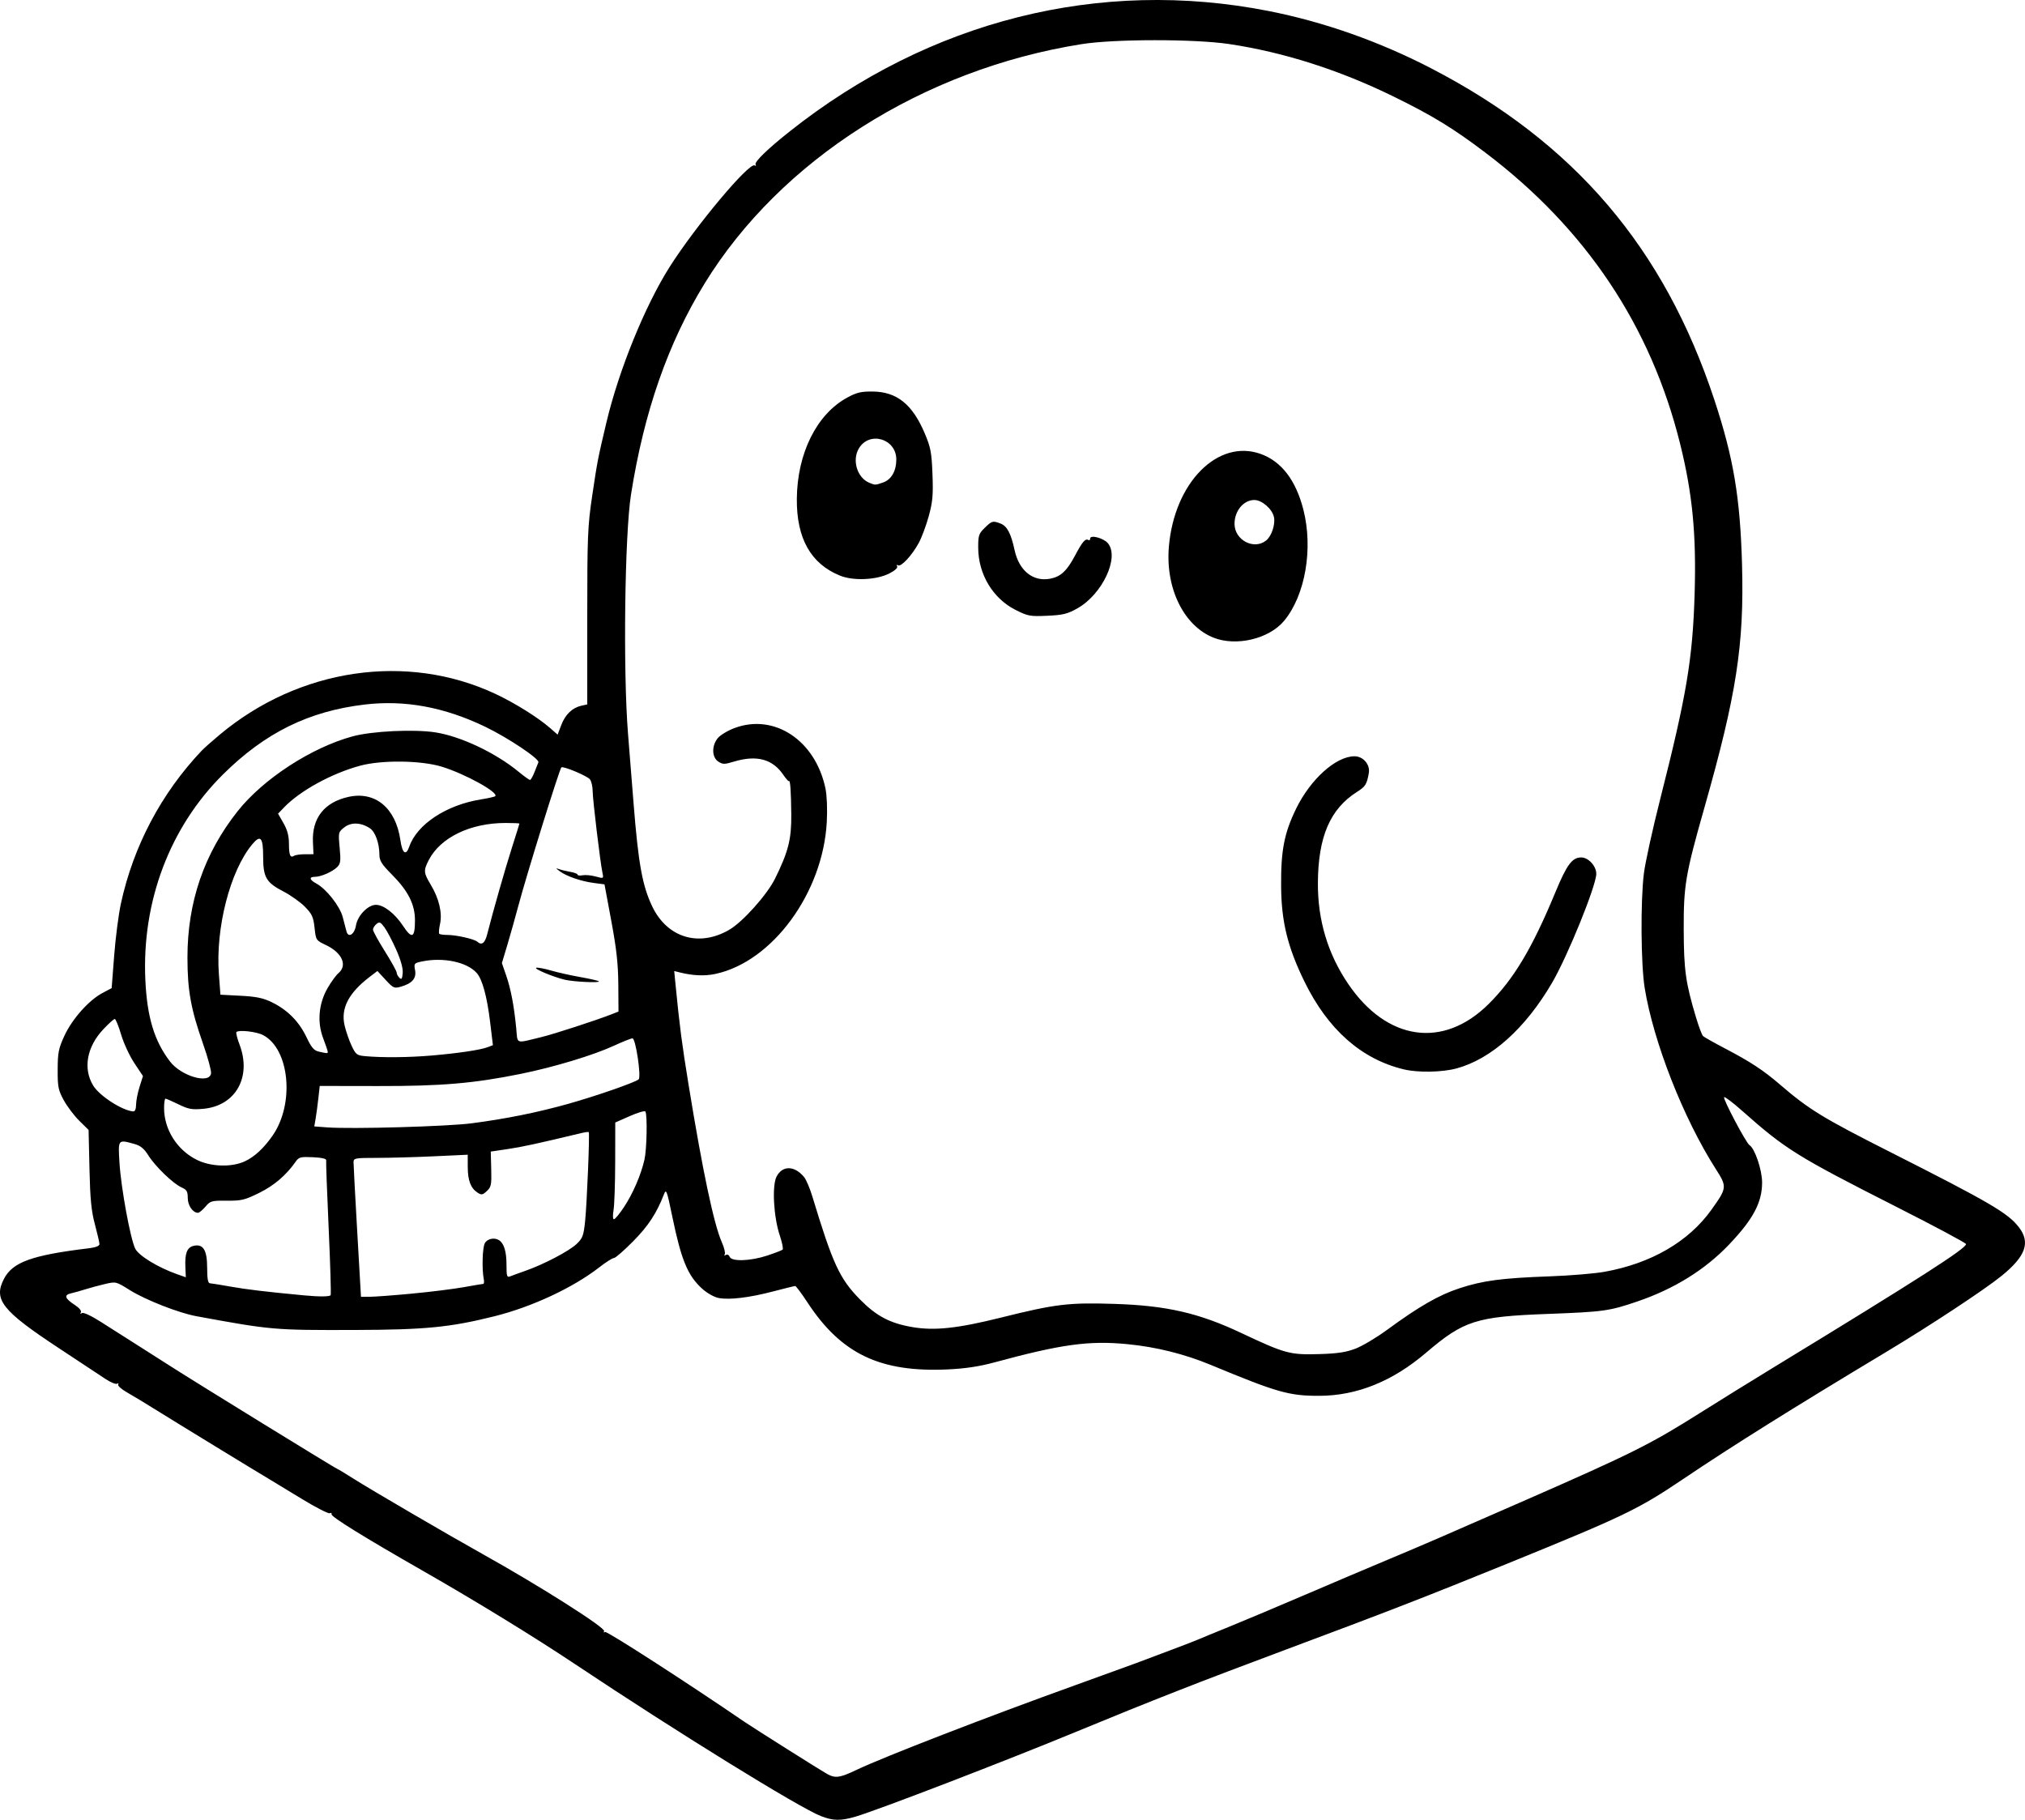 <?xml version="1.0" encoding="UTF-8" standalone="no"?>
<!-- Created with Inkscape (http://www.inkscape.org/) -->

<svg
   width="248.773mm"
   height="223.574mm"
   viewBox="0 0 248.773 223.574"
   version="1.1"
   id="svg1"
   xml:space="preserve"
   xmlns="http://www.w3.org/2000/svg"
   xmlns:svg="http://www.w3.org/2000/svg"><defs
     id="defs1" /><g
     id="layer1"
     transform="translate(-133.488,112.165)"><path
       style="fill:#000000"
       d="m 234.341,110.954 c -2.702,-1.059 -17.732,-10.347 -30.163,-18.641 -5.068,-3.382 -12.251,-7.786 -18.785,-11.52 -7.135,-4.077 -11.242,-6.618 -11.172,-6.914 0.04,-0.17 -0.054,-0.231 -0.208,-0.136 -0.155,0.096 -1.711,-0.699 -3.458,-1.766 -1.748,-1.067 -3.499,-2.13 -3.893,-2.363 -1.667,-0.987 -11.756,-7.154 -13.945,-8.523 -1.31,-0.82 -2.943,-1.808 -3.63,-2.197 -0.687,-0.388 -1.175,-0.827 -1.084,-0.974 0.091,-0.147 0.035,-0.187 -0.124,-0.089 -0.159,0.098 -0.803,-0.163 -1.43,-0.582 -0.627,-0.418 -3.224,-2.134 -5.771,-3.813 -6.94,-4.575 -8.019,-5.94 -6.706,-8.481 1.069,-2.069 3.43,-2.919 10.477,-3.77 0.784,-0.095 1.257,-0.282 1.257,-0.499 0,-0.191 -0.252,-1.285 -0.559,-2.431 -0.441,-1.645 -0.582,-3.086 -0.668,-6.843 l -0.108,-4.759 -1.141,-1.125 c -0.627,-0.619 -1.484,-1.751 -1.903,-2.517 -0.683,-1.248 -0.761,-1.639 -0.753,-3.773 0.008,-2.096 0.108,-2.595 0.832,-4.164 0.948,-2.053 2.997,-4.356 4.66,-5.239 l 1.14,-0.605 0.308,-3.992 c 0.169,-2.196 0.54,-5.064 0.823,-6.374 1.528,-7.065 4.967,-13.574 9.936,-18.812 0.291,-0.307 1.303,-1.203 2.249,-1.992 9.749,-8.129 22.959,-10.072 33.835,-4.976 2.372,1.111 5.26,2.918 6.733,4.211 l 0.902,0.792 0.452,-1.185 c 0.494,-1.294 1.362,-2.125 2.474,-2.369 l 0.715,-0.157 v -10.775 c 0,-9.892 0.05,-11.111 0.61,-14.876 0.636,-4.272 0.673,-4.464 1.746,-8.998 1.506,-6.364 4.718,-14.279 7.732,-19.048 3.181,-5.033 9.805,-12.946 10.486,-12.525 0.152,0.094 0.201,0.048 0.108,-0.102 -0.19,-0.308 1.435,-1.888 4.188,-4.072 17.194,-13.639 38.083,-18.888 58.859,-14.789 6.775,1.337 13.615,3.752 19.987,7.058 17.55,9.105 28.572,22.015 34.748,40.702 2.353,7.12 3.173,12 3.401,20.241 0.272,9.863 -0.675,15.979 -4.635,29.911 -2.313,8.139 -2.547,9.518 -2.529,14.935 0.016,4.976 0.234,6.537 1.51,10.788 0.339,1.131 0.727,2.163 0.862,2.292 0.135,0.13 1.317,0.798 2.627,1.484 3.248,1.703 4.757,2.696 6.904,4.541 3.476,2.988 5.211,4.051 13.292,8.138 12.43,6.288 14.642,7.58 15.986,9.331 1.436,1.871 0.835,3.559 -2.123,5.964 -2.07,1.683 -8.751,6.091 -14.125,9.319 -11.658,7.003 -18.893,11.532 -25.055,15.684 -5.48,3.692 -7.228,4.532 -21.602,10.379 -9.919,4.035 -14.905,5.97 -27.252,10.577 -10.496,3.916 -16.439,6.246 -25.665,10.058 -8.692,3.591 -24.335,9.609 -27.102,10.425 -1.812,0.535 -2.753,0.52 -4.251,-0.067 z m 4.373,-5.68 c 3.308,-1.577 16.147,-6.548 26.848,-10.395 3.42,-1.23 6.813,-2.461 7.541,-2.735 0.728,-0.275 2.633,-0.992 4.233,-1.593 1.601,-0.601 3.149,-1.2 3.44,-1.332 0.291,-0.131 1.898,-0.793 3.572,-1.47 1.673,-0.677 5.9,-2.456 9.393,-3.952 3.493,-1.497 8.136,-3.468 10.319,-4.381 4.256,-1.779 6.614,-2.799 16.933,-7.323 12.977,-5.689 15.216,-6.807 21.299,-10.64 2.401,-1.513 6.449,-4.021 8.996,-5.573 17.956,-10.945 23.846,-14.721 23.725,-15.21 -0.036,-0.146 -3.822,-2.17 -8.414,-4.498 -12.373,-6.274 -13.753,-7.132 -19.09,-11.87 -1.132,-1.005 -2.128,-1.759 -2.212,-1.675 -0.182,0.182 2.706,5.641 3.118,5.896 0.655,0.405 1.549,3.049 1.549,4.582 0,2.465 -1.102,4.531 -4.082,7.653 -2.948,3.088 -6.719,5.425 -11.252,6.973 -3.431,1.171 -4.146,1.271 -10.992,1.527 -8.802,0.329 -10.319,0.813 -14.949,4.763 -4.132,3.526 -8.509,5.29 -13.146,5.299 -3.691,0.007 -5.153,-0.41 -13.315,-3.8 -3.236,-1.344 -6.729,-2.211 -10.272,-2.551 -4.711,-0.452 -8.072,0.011 -16.317,2.247 -1.85,0.502 -3.571,0.76 -5.723,0.86 -8.284,0.383 -13.071,-1.897 -17.208,-8.196 -0.741,-1.128 -1.427,-2.051 -1.525,-2.051 -0.098,0 -1.303,0.295 -2.678,0.656 -2.947,0.774 -5.382,1.07 -6.724,0.818 -0.553,-0.104 -1.42,-0.592 -2.028,-1.14 -1.773,-1.601 -2.564,-3.504 -3.66,-8.8 -0.689,-3.331 -0.76,-3.518 -1.046,-2.778 -0.891,2.303 -1.913,3.861 -3.771,5.746 -1.116,1.133 -2.181,2.059 -2.365,2.059 -0.184,0 -0.997,0.516 -1.807,1.147 -3.192,2.487 -8.235,4.846 -12.823,5.996 -5.471,1.372 -8.522,1.673 -17.224,1.698 -9.929,0.028 -10.22,0.003 -19.447,-1.693 -2.17,-0.399 -6.25,-1.999 -8.175,-3.205 -1.687,-1.058 -1.707,-1.063 -3.046,-0.749 -0.741,0.173 -1.824,0.465 -2.406,0.649 -0.582,0.184 -1.382,0.408 -1.777,0.498 -0.894,0.204 -0.754,0.63 0.47,1.424 0.541,0.351 0.854,0.728 0.747,0.901 -0.114,0.185 -0.063,0.222 0.136,0.099 0.188,-0.116 1.16,0.341 2.356,1.106 1.12,0.717 2.989,1.905 4.153,2.639 1.164,0.734 3.151,2 4.416,2.813 3.024,1.944 20.346,12.608 20.479,12.608 0.057,0 0.908,0.514 1.892,1.142 2.032,1.297 11.771,6.984 15.944,9.31 6.969,3.885 15.145,9.075 14.906,9.461 -0.097,0.156 -0.045,0.199 0.119,0.098 0.22,-0.136 10.038,6.196 17.139,11.052 1.083,0.741 9.523,6.063 10.169,6.412 0.983,0.532 1.548,0.45 3.579,-0.518 z m 61.311,-51.755 c 0.837,-0.322 2.564,-1.35 3.836,-2.283 3.937,-2.887 6.387,-4.297 8.905,-5.124 2.901,-0.953 5.213,-1.259 11.136,-1.472 2.474,-0.089 5.488,-0.34 6.697,-0.557 5.732,-1.028 10.342,-3.704 13.141,-7.626 1.92,-2.69 1.933,-2.815 0.533,-5.003 -3.97,-6.205 -7.655,-15.59 -8.734,-22.243 -0.466,-2.873 -0.522,-10.596 -0.101,-14.05 0.159,-1.31 1.06,-5.417 2.002,-9.128 3.258,-12.839 3.996,-17.245 4.235,-25.268 0.217,-7.303 -0.266,-12.292 -1.778,-18.389 -3.6,-14.508 -11.587,-26.453 -23.933,-35.792 -3.983,-3.013 -6.486,-4.543 -11.266,-6.886 -6.662,-3.265 -13.522,-5.455 -20.218,-6.454 -4.244,-0.633 -14.084,-0.627 -18.111,0.012 -19.466,3.088 -36.993,14.217 -46.323,29.415 -4.499,7.328 -7.435,15.751 -9.039,25.922 -0.773,4.905 -0.983,21.669 -0.368,29.369 0.233,2.91 0.541,6.78 0.686,8.599 0.584,7.353 1.072,10.058 2.27,12.593 1.841,3.894 5.765,5.088 9.509,2.894 1.643,-0.963 4.626,-4.299 5.591,-6.253 1.644,-3.328 2.033,-4.869 2.001,-7.911 -0.031,-2.924 -0.126,-4.255 -0.292,-4.09 -0.055,0.055 -0.355,-0.28 -0.668,-0.743 -1.323,-1.963 -3.292,-2.495 -6.091,-1.646 -1.16,0.352 -1.369,0.351 -1.918,-0.009 -0.788,-0.517 -0.828,-1.904 -0.081,-2.853 0.294,-0.374 1.217,-0.938 2.051,-1.253 4.908,-1.853 9.966,1.497 11.201,7.418 0.178,0.855 0.245,2.546 0.162,4.101 -0.465,8.702 -6.671,17.174 -13.683,18.678 -1.31,0.281 -2.774,0.219 -4.383,-0.185 l -0.678,-0.17 0.165,1.687 c 0.501,5.123 0.775,7.225 1.597,12.27 1.739,10.676 3.106,17.147 4.094,19.379 0.288,0.651 0.446,1.308 0.352,1.46 -0.1,0.162 -0.043,0.198 0.136,0.087 0.172,-0.106 0.377,-0.008 0.466,0.224 0.234,0.609 2.547,0.534 4.615,-0.15 0.938,-0.31 1.788,-0.638 1.89,-0.728 0.102,-0.09 -0.055,-0.878 -0.348,-1.751 -0.758,-2.257 -0.969,-6.109 -0.397,-7.217 0.722,-1.397 2.197,-1.377 3.383,0.046 0.255,0.306 0.716,1.39 1.024,2.409 2.507,8.28 3.348,10.097 5.852,12.638 2.011,2.041 3.666,2.916 6.417,3.389 2.722,0.468 5.56,0.165 10.897,-1.166 6.701,-1.671 8.313,-1.865 13.972,-1.682 6.363,0.206 10.327,1.114 15.503,3.554 5.446,2.566 6.016,2.721 9.657,2.612 2.214,-0.066 3.275,-0.227 4.433,-0.673 z m 5.921,-34.306 c -5.218,-1.256 -9.34,-4.906 -12.224,-10.823 -2.05,-4.204 -2.813,-7.326 -2.848,-11.642 -0.036,-4.412 0.375,-6.548 1.836,-9.548 1.768,-3.63 4.878,-6.432 7.164,-6.452 1.073,-0.009 1.955,1.011 1.775,2.054 -0.237,1.377 -0.416,1.667 -1.423,2.303 -3.331,2.102 -4.804,5.522 -4.833,11.217 -0.023,4.565 1.221,8.708 3.72,12.388 4.759,7.008 11.675,8.005 17.243,2.485 3.105,-3.079 5.354,-6.84 8.207,-13.726 1.415,-3.416 2.066,-4.293 3.187,-4.293 0.871,0 1.844,1.059 1.844,2.008 0,1.444 -3.514,10.11 -5.429,13.387 -3.282,5.618 -7.482,9.38 -11.756,10.531 -1.769,0.476 -4.732,0.527 -6.461,0.111 z m -23.364,-53.032 c -3.663,-1.452 -5.933,-6.073 -5.496,-11.188 0.671,-7.862 6.009,-13.262 11.264,-11.394 2.557,0.909 4.33,3.218 5.258,6.846 1.225,4.79 0.233,10.526 -2.361,13.657 -1.837,2.217 -5.873,3.185 -8.665,2.078 z m 6.478,-11.966 c 0.647,-0.536 1.115,-1.95 0.939,-2.831 -0.202,-1.01 -1.485,-2.13 -2.43,-2.122 -1.325,0.011 -2.434,1.366 -2.418,2.953 0.02,2.004 2.423,3.233 3.91,2 z m -30.83,8.54 c -2.772,-1.401 -4.555,-4.377 -4.568,-7.621 -0.006,-1.507 0.069,-1.736 0.797,-2.447 0.888,-0.868 0.988,-0.896 1.945,-0.532 0.803,0.305 1.288,1.221 1.725,3.254 0.545,2.535 2.261,3.921 4.365,3.526 1.297,-0.243 2.065,-0.958 3.066,-2.85 0.903,-1.708 1.27,-2.132 1.643,-1.902 0.116,0.072 0.211,-0.011 0.211,-0.183 0,-0.499 1.652,-0.062 2.183,0.577 1.445,1.74 -0.684,6.278 -3.753,8.001 -1.223,0.686 -1.777,0.822 -3.704,0.908 -2.116,0.094 -2.375,0.046 -3.91,-0.73 z m -21.542,-4.198 c -3.589,-1.452 -5.348,-4.577 -5.308,-9.434 0.046,-5.586 2.435,-10.393 6.177,-12.433 1.168,-0.637 1.715,-0.768 3.135,-0.754 2.969,0.03 4.881,1.561 6.391,5.117 0.743,1.749 0.857,2.347 0.961,5.04 0.099,2.565 0.025,3.392 -0.457,5.151 -0.316,1.153 -0.87,2.638 -1.231,3.301 -0.833,1.531 -2.174,2.974 -2.547,2.743 -0.168,-0.104 -0.212,-0.055 -0.105,0.118 0.11,0.178 -0.269,0.527 -0.951,0.876 -1.585,0.812 -4.416,0.94 -6.064,0.274 z m 5.295,-11.447 c 1.007,-0.351 1.619,-1.416 1.619,-2.819 0,-2.566 -3.314,-3.542 -4.606,-1.356 -0.859,1.454 -0.196,3.607 1.298,4.218 0.713,0.292 0.728,0.292 1.688,-0.043 z m -67.875,99.843 c 0.067,-0.109 -0.042,-3.809 -0.243,-8.221 -0.201,-4.412 -0.338,-8.163 -0.305,-8.334 0.04,-0.206 -0.509,-0.339 -1.626,-0.391 -1.507,-0.071 -1.73,-0.015 -2.109,0.529 -1.157,1.662 -2.645,2.939 -4.484,3.848 -1.78,0.88 -2.194,0.98 -3.984,0.964 -1.88,-0.017 -2.035,0.027 -2.63,0.734 -0.348,0.413 -0.761,0.752 -0.919,0.752 -0.636,0 -1.254,-0.901 -1.254,-1.829 0,-0.796 -0.126,-1.008 -0.764,-1.291 -1.032,-0.457 -3.233,-2.581 -4.086,-3.944 -0.514,-0.821 -0.955,-1.183 -1.693,-1.388 -2.048,-0.569 -2.023,-0.599 -1.845,2.3 0.191,3.109 1.345,9.395 1.941,10.568 0.439,0.864 2.799,2.304 5.122,3.123 l 1.087,0.383 -0.054,-1.25 c -0.073,-1.683 0.2,-2.407 0.983,-2.603 1.192,-0.299 1.692,0.491 1.692,2.673 0,1.335 0.098,1.904 0.331,1.915 0.182,0.009 1.343,0.196 2.58,0.417 1.913,0.342 4.376,0.635 8.996,1.071 1.877,0.177 3.147,0.167 3.266,-0.026 z m 9.963,-0.187 c 2.256,-0.211 5.113,-0.566 6.35,-0.788 1.237,-0.222 2.331,-0.406 2.432,-0.409 0.101,-0.003 0.13,-0.273 0.065,-0.6 -0.241,-1.215 -0.163,-3.849 0.129,-4.396 0.3,-0.56 1.195,-0.743 1.765,-0.362 0.598,0.4 0.899,1.398 0.899,2.983 0,1.451 0.052,1.612 0.463,1.445 0.255,-0.103 1.108,-0.414 1.895,-0.69 2.234,-0.784 5.325,-2.406 6.25,-3.279 0.743,-0.702 0.864,-1.023 1.048,-2.778 0.224,-2.141 0.582,-10.843 0.451,-10.972 -0.044,-0.043 -0.46,0.012 -0.926,0.124 -5.585,1.336 -7.237,1.695 -9.023,1.959 l -2.091,0.31 0.057,2.148 c 0.051,1.926 -0.005,2.205 -0.538,2.702 -0.521,0.486 -0.662,0.51 -1.141,0.195 -0.843,-0.554 -1.199,-1.484 -1.204,-3.141 l -0.004,-1.517 -4.167,0.194 c -2.292,0.107 -5.447,0.194 -7.011,0.194 -2.666,0 -2.845,0.033 -2.85,0.529 -0.003,0.291 0.201,4.131 0.454,8.533 l 0.46,8.004 1.068,-0.001 c 0.587,-5.94e-4 2.913,-0.174 5.169,-0.385 z m 26.061,-10.611 c 1.105,-1.665 2.1,-3.968 2.529,-5.852 0.291,-1.278 0.371,-5.494 0.113,-5.912 -0.076,-0.122 -0.939,0.131 -1.919,0.564 l -1.781,0.787 -0.009,4.818 c -0.005,2.65 -0.096,5.324 -0.202,5.943 -0.11,0.643 -0.089,1.124 0.05,1.124 0.133,0 0.682,-0.663 1.219,-1.472 z m -46.566,-5.645 c 1.195,-0.554 2.345,-1.622 3.421,-3.175 2.724,-3.931 2.073,-10.651 -1.195,-12.341 -0.808,-0.418 -2.964,-0.662 -3.257,-0.369 -0.081,0.081 0.088,0.767 0.376,1.524 1.523,4.008 -0.471,7.549 -4.453,7.91 -1.391,0.126 -1.819,0.049 -3.044,-0.551 -0.784,-0.384 -1.503,-0.697 -1.597,-0.697 -0.095,0 -0.172,0.515 -0.172,1.143 0,2.645 1.587,5.161 4.021,6.374 1.72,0.857 4.276,0.936 5.901,0.182 z m 27.883,-4.673 c 4.186,-0.546 8.019,-1.317 11.805,-2.377 3.425,-0.958 8.326,-2.663 8.692,-3.022 0.339,-0.333 -0.366,-5.036 -0.755,-5.036 -0.177,0 -1.207,0.409 -2.288,0.908 -2.54,1.173 -7.373,2.633 -11.458,3.46 -5.765,1.167 -9.729,1.505 -17.505,1.492 l -7.174,-0.012 -0.166,1.508 c -0.091,0.829 -0.241,1.948 -0.333,2.486 l -0.167,0.978 1.554,0.117 c 3.012,0.226 14.751,-0.105 17.795,-0.501 z m -41.244,-2.275 c 0,-0.46 0.19,-1.442 0.423,-2.183 l 0.423,-1.346 -1.057,-1.587 c -0.581,-0.873 -1.313,-2.451 -1.625,-3.506 -0.312,-1.055 -0.665,-1.918 -0.785,-1.918 -0.119,0 -0.762,0.583 -1.429,1.295 -2.008,2.147 -2.48,4.809 -1.22,6.881 0.78,1.283 3.601,3.1 4.938,3.181 0.199,0.012 0.331,-0.313 0.331,-0.817 z m 9.212,-3.855 c 0.046,-0.325 -0.393,-1.948 -0.975,-3.606 -1.507,-4.292 -1.923,-6.584 -1.925,-10.62 -0.004,-6.81 2.044,-12.785 6.162,-17.983 3.142,-3.966 9.044,-7.81 14.116,-9.195 2.383,-0.651 7.552,-0.9 10.186,-0.491 3.112,0.483 7.417,2.523 10.233,4.849 0.661,0.546 1.284,0.992 1.384,0.992 0.1,0 0.355,-0.446 0.565,-0.992 0.21,-0.546 0.42,-1.072 0.465,-1.17 0.186,-0.4 -3.714,-3.011 -6.515,-4.362 -5.023,-2.423 -9.89,-3.322 -14.814,-2.739 -6.881,0.815 -12.246,3.461 -17.415,8.587 -6.532,6.477 -9.988,15.623 -9.54,25.249 0.212,4.564 1.092,7.479 3.02,10.009 1.38,1.81 4.86,2.825 5.052,1.473 z m 27.036,-2.188 c 3.31,-0.283 6.041,-0.689 6.938,-1.03 l 0.652,-0.248 -0.347,-2.867 c -0.378,-3.122 -0.957,-5.236 -1.644,-6.004 -1.207,-1.35 -4.121,-1.961 -6.732,-1.412 -0.957,0.201 -0.994,0.249 -0.841,1.065 0.188,1.003 -0.351,1.633 -1.738,2.031 -0.82,0.235 -0.94,0.181 -1.882,-0.838 l -1.006,-1.09 -0.93,0.709 c -2.609,1.99 -3.588,3.877 -3.102,5.98 0.164,0.711 0.55,1.829 0.858,2.484 0.514,1.093 0.649,1.198 1.661,1.291 2.119,0.193 5.358,0.164 8.113,-0.072 z M 173.752,17.055 c -7e-5,-0.109 -0.251,-0.853 -0.557,-1.654 -0.761,-1.987 -0.564,-4.259 0.535,-6.171 0.433,-0.753 1.032,-1.576 1.331,-1.83 1.144,-0.968 0.458,-2.516 -1.532,-3.46 -1.217,-0.577 -1.234,-0.602 -1.397,-2.124 -0.142,-1.317 -0.312,-1.689 -1.176,-2.574 -0.556,-0.569 -1.75,-1.418 -2.655,-1.887 -2.115,-1.096 -2.485,-1.733 -2.485,-4.27 0,-2.376 -0.321,-2.741 -1.337,-1.524 -2.722,3.261 -4.526,10.274 -4.101,15.944 l 0.19,2.535 2.478,0.13 c 1.956,0.102 2.773,0.275 3.881,0.818 1.893,0.929 3.315,2.372 4.219,4.282 0.586,1.24 0.911,1.624 1.481,1.755 1.076,0.246 1.127,0.248 1.127,0.031 z m 26.326,-1.829 c 1.501,-0.364 6.666,-2.045 8.533,-2.778 l 0.86,-0.338 -0.022,-3.315 C 209.431,6.27 209.226,4.408 208.588,0.982 L 207.751,-3.516 206.428,-3.69 c -1.556,-0.204 -3.353,-0.823 -4.177,-1.438 -0.521,-0.389 -0.527,-0.417 -0.057,-0.25 0.291,0.103 0.916,0.252 1.389,0.332 0.473,0.079 0.86,0.231 0.86,0.338 0,0.106 0.28,0.14 0.622,0.074 0.342,-0.065 1.064,0.003 1.605,0.152 0.975,0.269 0.982,0.266 0.834,-0.44 -0.281,-1.337 -1.208,-9.064 -1.208,-10.063 0,-0.549 -0.149,-1.193 -0.331,-1.431 -0.322,-0.422 -3.309,-1.672 -3.512,-1.47 -0.25,0.25 -4.268,13.178 -5.288,17.016 -0.387,1.455 -0.999,3.631 -1.361,4.836 l -0.657,2.19 0.524,1.514 c 0.574,1.66 0.968,3.727 1.234,6.475 0.196,2.027 -0.188,1.896 3.173,1.082 z m 2.766,-7.032 c -1.448,-0.354 -3.819,-1.35 -3.481,-1.462 0.169,-0.056 0.984,0.094 1.811,0.335 0.827,0.24 2.454,0.604 3.616,0.808 1.162,0.204 2.179,0.438 2.261,0.52 0.22,0.22 -3.142,0.059 -4.207,-0.201 z M 182.166,4.518 c -0.48,-1.084 -1.128,-2.318 -1.44,-2.743 -0.489,-0.667 -0.625,-0.725 -0.992,-0.42 -0.234,0.194 -0.425,0.504 -0.425,0.689 0,0.185 0.655,1.379 1.455,2.654 0.8,1.275 1.455,2.454 1.455,2.621 0,0.167 0.149,0.454 0.331,0.637 0.265,0.268 0.346,0.155 0.41,-0.567 0.052,-0.584 -0.227,-1.594 -0.794,-2.871 z m 11.168,-1.883 c 0.78,-3.044 2.206,-8.04 3.038,-10.644 0.51,-1.598 0.928,-2.937 0.928,-2.977 0,-0.039 -0.768,-0.072 -1.707,-0.072 -4.317,0 -7.998,1.778 -9.429,4.554 -0.666,1.292 -0.644,1.56 0.253,3.049 1.008,1.675 1.429,3.472 1.127,4.814 -0.13,0.578 -0.171,1.116 -0.091,1.196 0.08,0.08 0.549,0.145 1.042,0.145 1.063,0 3.275,0.505 3.632,0.83 0.531,0.483 0.93,0.187 1.207,-0.896 z m -8.867,-1.733 c 0,-1.959 -0.832,-3.607 -2.844,-5.633 -1.236,-1.244 -1.522,-1.696 -1.523,-2.408 -0.002,-1.423 -0.51,-2.837 -1.174,-3.272 -1.102,-0.722 -2.309,-0.763 -3.143,-0.107 -0.732,0.576 -0.743,0.626 -0.568,2.492 0.153,1.636 0.111,1.972 -0.301,2.384 -0.577,0.577 -1.999,1.2 -2.741,1.2 -0.743,0 -0.673,0.367 0.154,0.81 1.242,0.665 2.914,2.781 3.267,4.137 0.182,0.699 0.388,1.486 0.458,1.749 0.228,0.86 0.987,0.385 1.168,-0.73 0.196,-1.205 1.477,-2.526 2.45,-2.526 0.958,0 2.325,1.061 3.329,2.583 1.098,1.665 1.468,1.494 1.468,-0.678 z m -13.509,-8.119 1.043,-0.004 -0.068,-1.474 c -0.137,-2.954 1.386,-4.902 4.35,-5.565 3.301,-0.739 5.823,1.353 6.391,5.3 0.239,1.657 0.683,1.985 1.094,0.805 0.957,-2.745 4.55,-5.114 8.794,-5.797 0.898,-0.145 1.693,-0.323 1.767,-0.398 0.45,-0.45 -3.704,-2.743 -6.555,-3.62 -2.555,-0.785 -7.396,-0.844 -10.054,-0.122 -3.508,0.953 -7.38,3.08 -9.349,5.135 l -0.723,0.755 0.667,1.167 c 0.47,0.823 0.668,1.564 0.67,2.512 0.003,1.429 0.16,1.799 0.635,1.496 0.162,-0.103 0.763,-0.189 1.337,-0.191 z"
       id="path26" /></g></svg>
